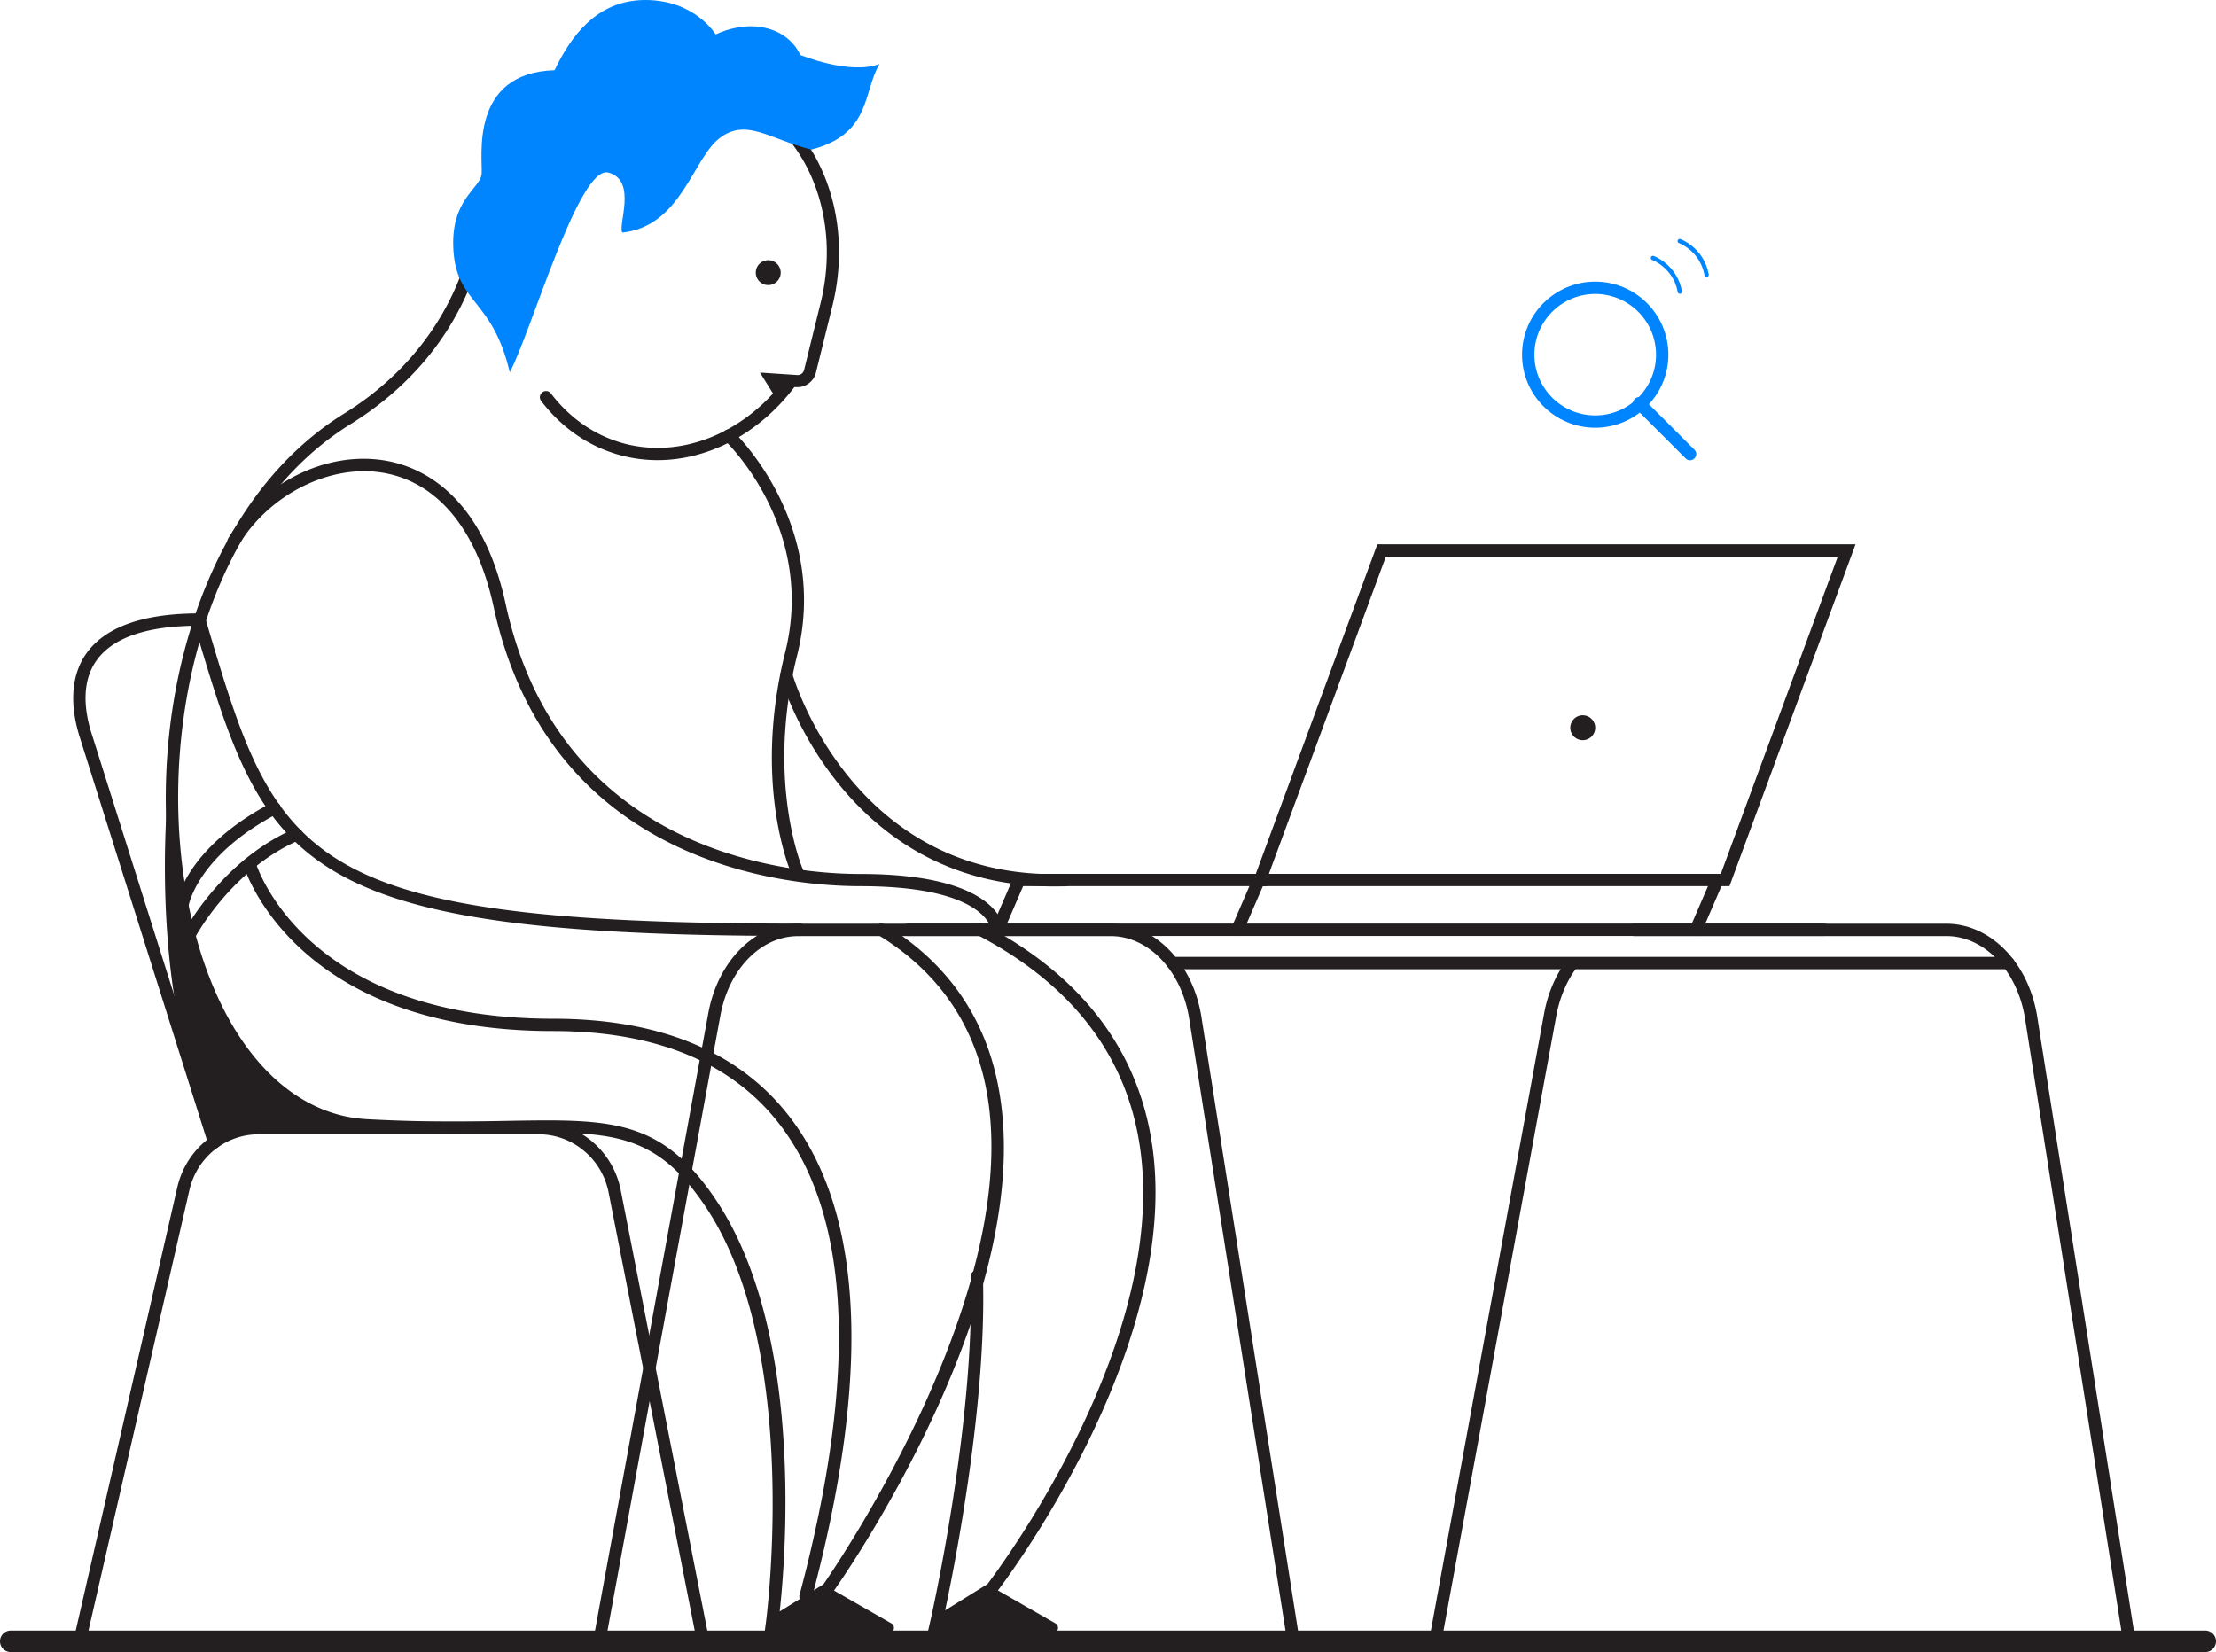 <svg width="515" height="384" fill="none" xmlns="http://www.w3.org/2000/svg"><g clip-path="url(#clip0)"><path d="M139.632 381c-.086 0-.172 0-.258-.029a1.427 1.427 0 01-1.147-1.661l26.378-143.78c2.237-12.256 10.867-20.818 20.96-20.818h72.541c10.264 0 19.124 9.106 21.102 21.648l22.508 143.008a1.426 1.426 0 01-1.204 1.632c-.803.114-1.52-.401-1.634-1.203L276.37 236.79c-1.749-11.14-9.433-19.215-18.264-19.215h-72.541c-8.688 0-16.143 7.589-18.15 18.47l-26.378 143.781a1.417 1.417 0 01-1.405 1.174z" fill="#231F20"/><path d="M18.95 381c-.115 0-.201 0-.316-.029a1.44 1.44 0 01-1.09-1.718L41.2 275.992c2.065-8.963 9.835-15.234 18.924-15.234h65.058c9.261 0 17.26 6.672 19.067 15.836l20.185 102.717a1.453 1.453 0 01-1.118 1.689 1.456 1.456 0 01-1.692-1.117l-20.185-102.716c-1.548-7.847-8.372-13.517-16.257-13.517h-65.03c-7.74 0-14.393 5.355-16.142 13.001L20.355 379.912A1.47 1.47 0 0118.95 381zm475.588 0a1.442 1.442 0 01-1.405-1.203L470.625 236.79c-1.749-11.14-9.433-19.215-18.264-19.215H379.82a1.42 1.42 0 01-1.434-1.432c0-.801.631-1.431 1.434-1.431h72.541c10.264 0 19.124 9.106 21.103 21.648l22.507 143.008a1.426 1.426 0 01-1.204 1.632c-.057-.029-.143 0-.229 0zm-160.651 0c-.086 0-.172 0-.258-.029a1.427 1.427 0 01-1.147-1.66L358.86 235.53c.803-4.381 2.495-8.476 4.903-11.855a1.457 1.457 0 012.007-.344c.631.458.803 1.346.344 2.005-2.15 3.006-3.67 6.729-4.415 10.709L335.32 379.826c-.172.687-.774 1.174-1.433 1.174z" fill="#231F20"/><path d="M423.86 217.546H211.054c-.803 0-1.433-.63-1.433-1.431 0-.802.63-1.432 1.433-1.432H423.86c.803 0 1.434.63 1.434 1.432 0 .801-.66 1.431-1.434 1.431zm-21.934-11.568H290.792l29.303-79.465h111.134l-29.303 79.465zm-107.034-2.864h105.027l27.181-73.737H322.074l-27.182 73.737z" fill="#231F20"/><path d="M394.127 217.546c-.2 0-.373-.028-.573-.114a1.441 1.441 0 01-.746-1.89l4.989-11.569a1.445 1.445 0 011.893-.745 1.44 1.44 0 01.745 1.89l-4.989 11.569a1.432 1.432 0 01-1.319.859zm-162.285 0c-.201 0-.373-.028-.574-.114a1.44 1.44 0 01-.745-1.89l5.362-12.428h58.118c.803 0 1.434.63 1.434 1.432a1.42 1.42 0 01-1.434 1.432h-56.226l-4.616 10.709c-.23.544-.774.859-1.319.859z" fill="#231F20"/><path d="M287.552 217.546c-.201 0-.373-.028-.573-.114a1.441 1.441 0 01-.746-1.89l4.989-11.569a1.445 1.445 0 011.893-.745 1.441 1.441 0 01.745 1.89l-4.989 11.569a1.432 1.432 0 01-1.319.859zM49.773 266.972a1.473 1.473 0 01-1.377-1.002L18.577 171.5c-2.552-8.018-1.978-14.862 1.634-19.816 4.445-6.042 13.218-9.106 26.092-9.106.803 0 1.434.63 1.434 1.432a1.42 1.42 0 01-1.434 1.432c-11.928 0-19.927 2.663-23.77 7.932-3.87 5.269-2.81 12.313-1.204 17.267l29.82 94.47a1.45 1.45 0 01-.946 1.804c-.144.028-.287.057-.43.057zm103.048-160.017c-2.982 0-5.935-.401-8.86-1.203-7.197-2.004-13.476-6.357-18.207-12.571-.487-.63-.344-1.518.287-2.004.631-.487 1.52-.344 2.007.286 4.358 5.727 10.121 9.707 16.687 11.54 13.304 3.694 28.07-2.119 37.676-14.862.487-.63 1.376-.773 2.007-.286a1.45 1.45 0 01.287 2.004c-8.258 10.939-20.1 17.096-31.884 17.096z" fill="#231F20"/><path d="M177.594 380.141l.401-3.007c.086-.63 8.372-63.17-13.992-96.617-11.87-17.754-22.536-17.554-45.933-17.124-8.802.143-19.784.343-33.174-.401-19.583-1.117-35.496-18.442-42.607-46.333-10.523-41.236.717-97.591 37.647-120.5 26.35-16.322 29.561-40.863 29.59-41.092.086-.773.831-1.346 1.577-1.26a1.439 1.439 0 011.261 1.575c-.115 1.06-3.326 26.116-30.909 43.211-35.811 22.193-46.62 77.117-36.356 117.35 6.795 26.631 21.733 43.126 39.998 44.185 13.275.745 24.199.573 32.944.401 23.741-.401 35.64-.63 48.37 18.413 20.387 30.497 16.229 82.5 14.795 95.615l10.15-6.3c3.068-4.41 47.338-69.127 37.676-115.946-3.097-15.006-11.469-26.775-24.916-34.965-.689-.401-.889-1.288-.488-1.976.402-.687 1.29-.887 1.979-.486 14.164 8.619 22.995 20.99 26.235 36.825 10.207 49.483-36.328 115.632-38.306 118.41l-.402.4-15.54 9.622z" fill="#231F20"/><path d="M231.842 217.547a1.427 1.427 0 01-1.434-1.375c-.029-.229-1.204-10.194-30.479-10.194-16.687 0-72.139-4.697-85.214-64.946-3.899-17.984-13.046-29.037-25.776-31.156-12.243-2.033-26.321 5.011-33.432 16.752-.401.687-1.29.887-1.978.487-.689-.401-.89-1.289-.488-1.976 7.828-12.915 22.766-20.36 36.385-18.098 8.086 1.346 22.508 7.474 28.099 33.389 12.616 58.188 66.262 62.713 82.404 62.713 32.687 0 33.318 12.456 33.346 12.972.029.802-.602 1.432-1.405 1.46l-.028-.028z" fill="#231F20"/><path d="M185.966 217.547c-119.392 0-124.41-16.953-141.04-73.165-.229-.744.202-1.546.976-1.775.774-.229 1.548.2 1.777.973 16.573 56.041 21.046 71.103 138.287 71.103.803 0 1.434.63 1.434 1.432a1.42 1.42 0 01-1.434 1.432zm-8.229 162.021h28.816c1.233 0 1.663-1.632.602-2.234l-14.25-8.161-15.168 10.395zm37.647.802l.774-3.35c.115-.459 10.494-46.19 9.405-80.238a1.438 1.438 0 011.376-1.489c.774.028 1.462.601 1.491 1.374.917 29.066-6.394 66.436-8.774 77.632l9.835-6.099c2.867-3.78 44.671-59.706 34.636-106.01-4.129-19.1-16.544-34.163-36.93-44.844a1.45 1.45 0 01-.602-1.947c.372-.687 1.233-.974 1.921-.602 21.16 11.083 34.091 26.804 38.421 46.763 10.608 49.024-34.895 107.986-35.353 108.558l-.373.344-15.827 9.908z" fill="#231F20"/><path d="M215.871 379.568h28.816c1.233 0 1.663-1.632.602-2.234l-14.25-8.161-15.168 10.395zM178.54 66.264a2.894 2.894 0 002.896-2.893 2.894 2.894 0 00-2.896-2.892 2.894 2.894 0 00-2.896 2.892 2.894 2.894 0 002.896 2.893zm189.295 105.78a2.894 2.894 0 002.896-2.892 2.894 2.894 0 00-2.896-2.892 2.894 2.894 0 00-2.896 2.892 2.894 2.894 0 002.896 2.892zm-182.5 32.158a1.433 1.433 0 01-1.319-.859c-.372-.859-9.146-21.276-1.548-51.687 7.283-29.066-13.849-49.139-14.078-49.34-.574-.544-.602-1.432-.086-2.033s1.434-.601 2.036-.086c.229.2 22.593 21.391 14.909 52.146-7.369 29.466 1.291 49.654 1.377 49.826.315.716 0 1.575-.746 1.89a1.097 1.097 0 01-.545.143z" fill="#231F20"/><path d="M244.974 206.035c-49.603 0-63.452-48.194-63.596-48.709-.2-.774.23-1.547 1.004-1.747.774-.201 1.548.229 1.749 1.002.143.487 13.963 48.309 63.423 46.562.832 0 1.462.601 1.491 1.375a1.44 1.44 0 01-1.376 1.489c-.889 0-1.806.028-2.695.028z" fill="#231F20"/><path d="M370.731 99.424c-9.376 0-17.003-7.617-17.003-16.981s7.627-16.981 17.003-16.981c9.375 0 17.002 7.617 17.002 16.98 0 9.365-7.627 16.982-17.002 16.982zm0-31.099c-7.799 0-14.136 6.329-14.136 14.118 0 7.789 6.337 14.117 14.136 14.117 7.798 0 14.135-6.328 14.135-14.117 0-7.79-6.337-14.118-14.135-14.118z" fill="#0085FF"/><path d="M392.751 106.984c-.373 0-.746-.144-1.004-.43l-11.813-11.798a1.417 1.417 0 010-2.033 1.421 1.421 0 012.036 0l11.813 11.798c.574.573.574 1.46 0 2.033-.287.286-.659.43-1.032.43z" fill="#0085FF"/><path d="M384.149 59.963s5.133 1.833 6.251 7.818m-.029-11.741s5.132 1.833 6.251 7.818" stroke="#0085FF" stroke-miterlimit="10" stroke-linecap="round"/><path d="M180.203 92.35l-3.584-5.755 8.573.573c.831.085 1.519-.459 1.692-1.232l3.899-15.807c5.247-21.935-5.046-43.154-23.454-48.28-9.118-2.52-18.866-.716-27.468 5.069-8.659 5.87-15.11 15.09-18.15 25.944-2.437 8.762-2.437 17.783 0 26.03l-2.752.802c-2.609-8.763-2.609-18.327-.029-27.605 3.211-11.54 10.064-21.305 19.297-27.548 9.289-6.3 19.898-8.218 29.847-5.47 19.899 5.527 31.081 28.235 25.462 51.688l-3.9 15.807c-.516 2.12-2.466 3.58-4.674 3.408l-3.01-.2.631 1.03-2.38 1.547zM42.375 211.762c-.057 0-.143 0-.2-.028a1.42 1.42 0 01-1.205-1.604c.086-.515 2.093-13.001 22.164-23.539a1.438 1.438 0 011.95.602 1.417 1.417 0 01-.603 1.918c-18.637 9.794-20.644 21.305-20.644 21.42-.172.716-.774 1.231-1.462 1.231zm1.605 7.044c-.229 0-.458-.057-.659-.171a1.452 1.452 0 01-.602-1.948c.344-.687 8.946-16.78 25.633-24.025.717-.315 1.577.029 1.892.744.316.716-.028 1.575-.745 1.89-15.77 6.816-24.17 22.565-24.228 22.737a1.473 1.473 0 01-1.29.773z" fill="#231F20"/><path d="M39.192 182.124s-3.354 30.125 3.097 59.076c4.817 16.609 5.677 19.902 8.028 24.312.602-5.011 32.658-3.723 32.658-3.723s-22.594.859-35.783-31.957c-2.953-8.334-8.831-36.454-8-47.708zm148.007 190.371c-.115 0-.258 0-.373-.057-.774-.201-1.233-.974-1.003-1.747 13.562-50.915 12.013-87.712-4.645-109.36-11.068-14.375-28.787-21.678-52.643-21.678-60.498 0-71.824-38.114-71.939-38.486-.2-.773.23-1.547 1.004-1.776.745-.2 1.548.229 1.778 1.003.114.372 10.953 36.396 69.186 36.396 24.802 0 43.295 7.674 54.936 22.794 17.232 22.393 18.981 60.021 5.161 111.852-.258.63-.831 1.059-1.462 1.059zm279.555-147.217H272.528a1.42 1.42 0 01-1.434-1.432c0-.801.631-1.431 1.434-1.431h194.226c.803 0 1.434.63 1.434 1.431a1.42 1.42 0 01-1.434 1.432z" fill="#231F20"/><path d="M118.471 86.537c-4.014-17.066-12.185-15.892-13.074-28.063-.889-12.17 6.25-14.547 6.537-18.097.287-3.551-2.982-23.453 16.945-24.055C132.463 8.906 138.399 0 149.982 0c11.584 0 16.344 8.018 16.344 8.018s5.648-2.978 11.755-1.489c6.107 1.489 7.885 6.243 7.885 6.243s11.584 4.753 18.436 2.09c-3.87 6.529-1.921 16.322-15.827 19.902-9.748-2.377-15.081-7.417-21.332-2.663-6.251 4.753-8.917 20.474-22.594 21.964-1.175-1.49 3.556-12.17-3.268-13.946-6.853-1.833-17.978 37.226-22.91 46.418z" fill="#0085FF"/></g><path d="M0 381.5a2.5 2.5 0 012.5-2.5h510a2.5 2.5 0 110 5H2.5a2.5 2.5 0 01-2.5-2.5z" fill="#231F20"/><defs><clipPath id="clip0"><path d="M17 0h479v381H17V0z" fill="#fff"/></clipPath></defs></svg>